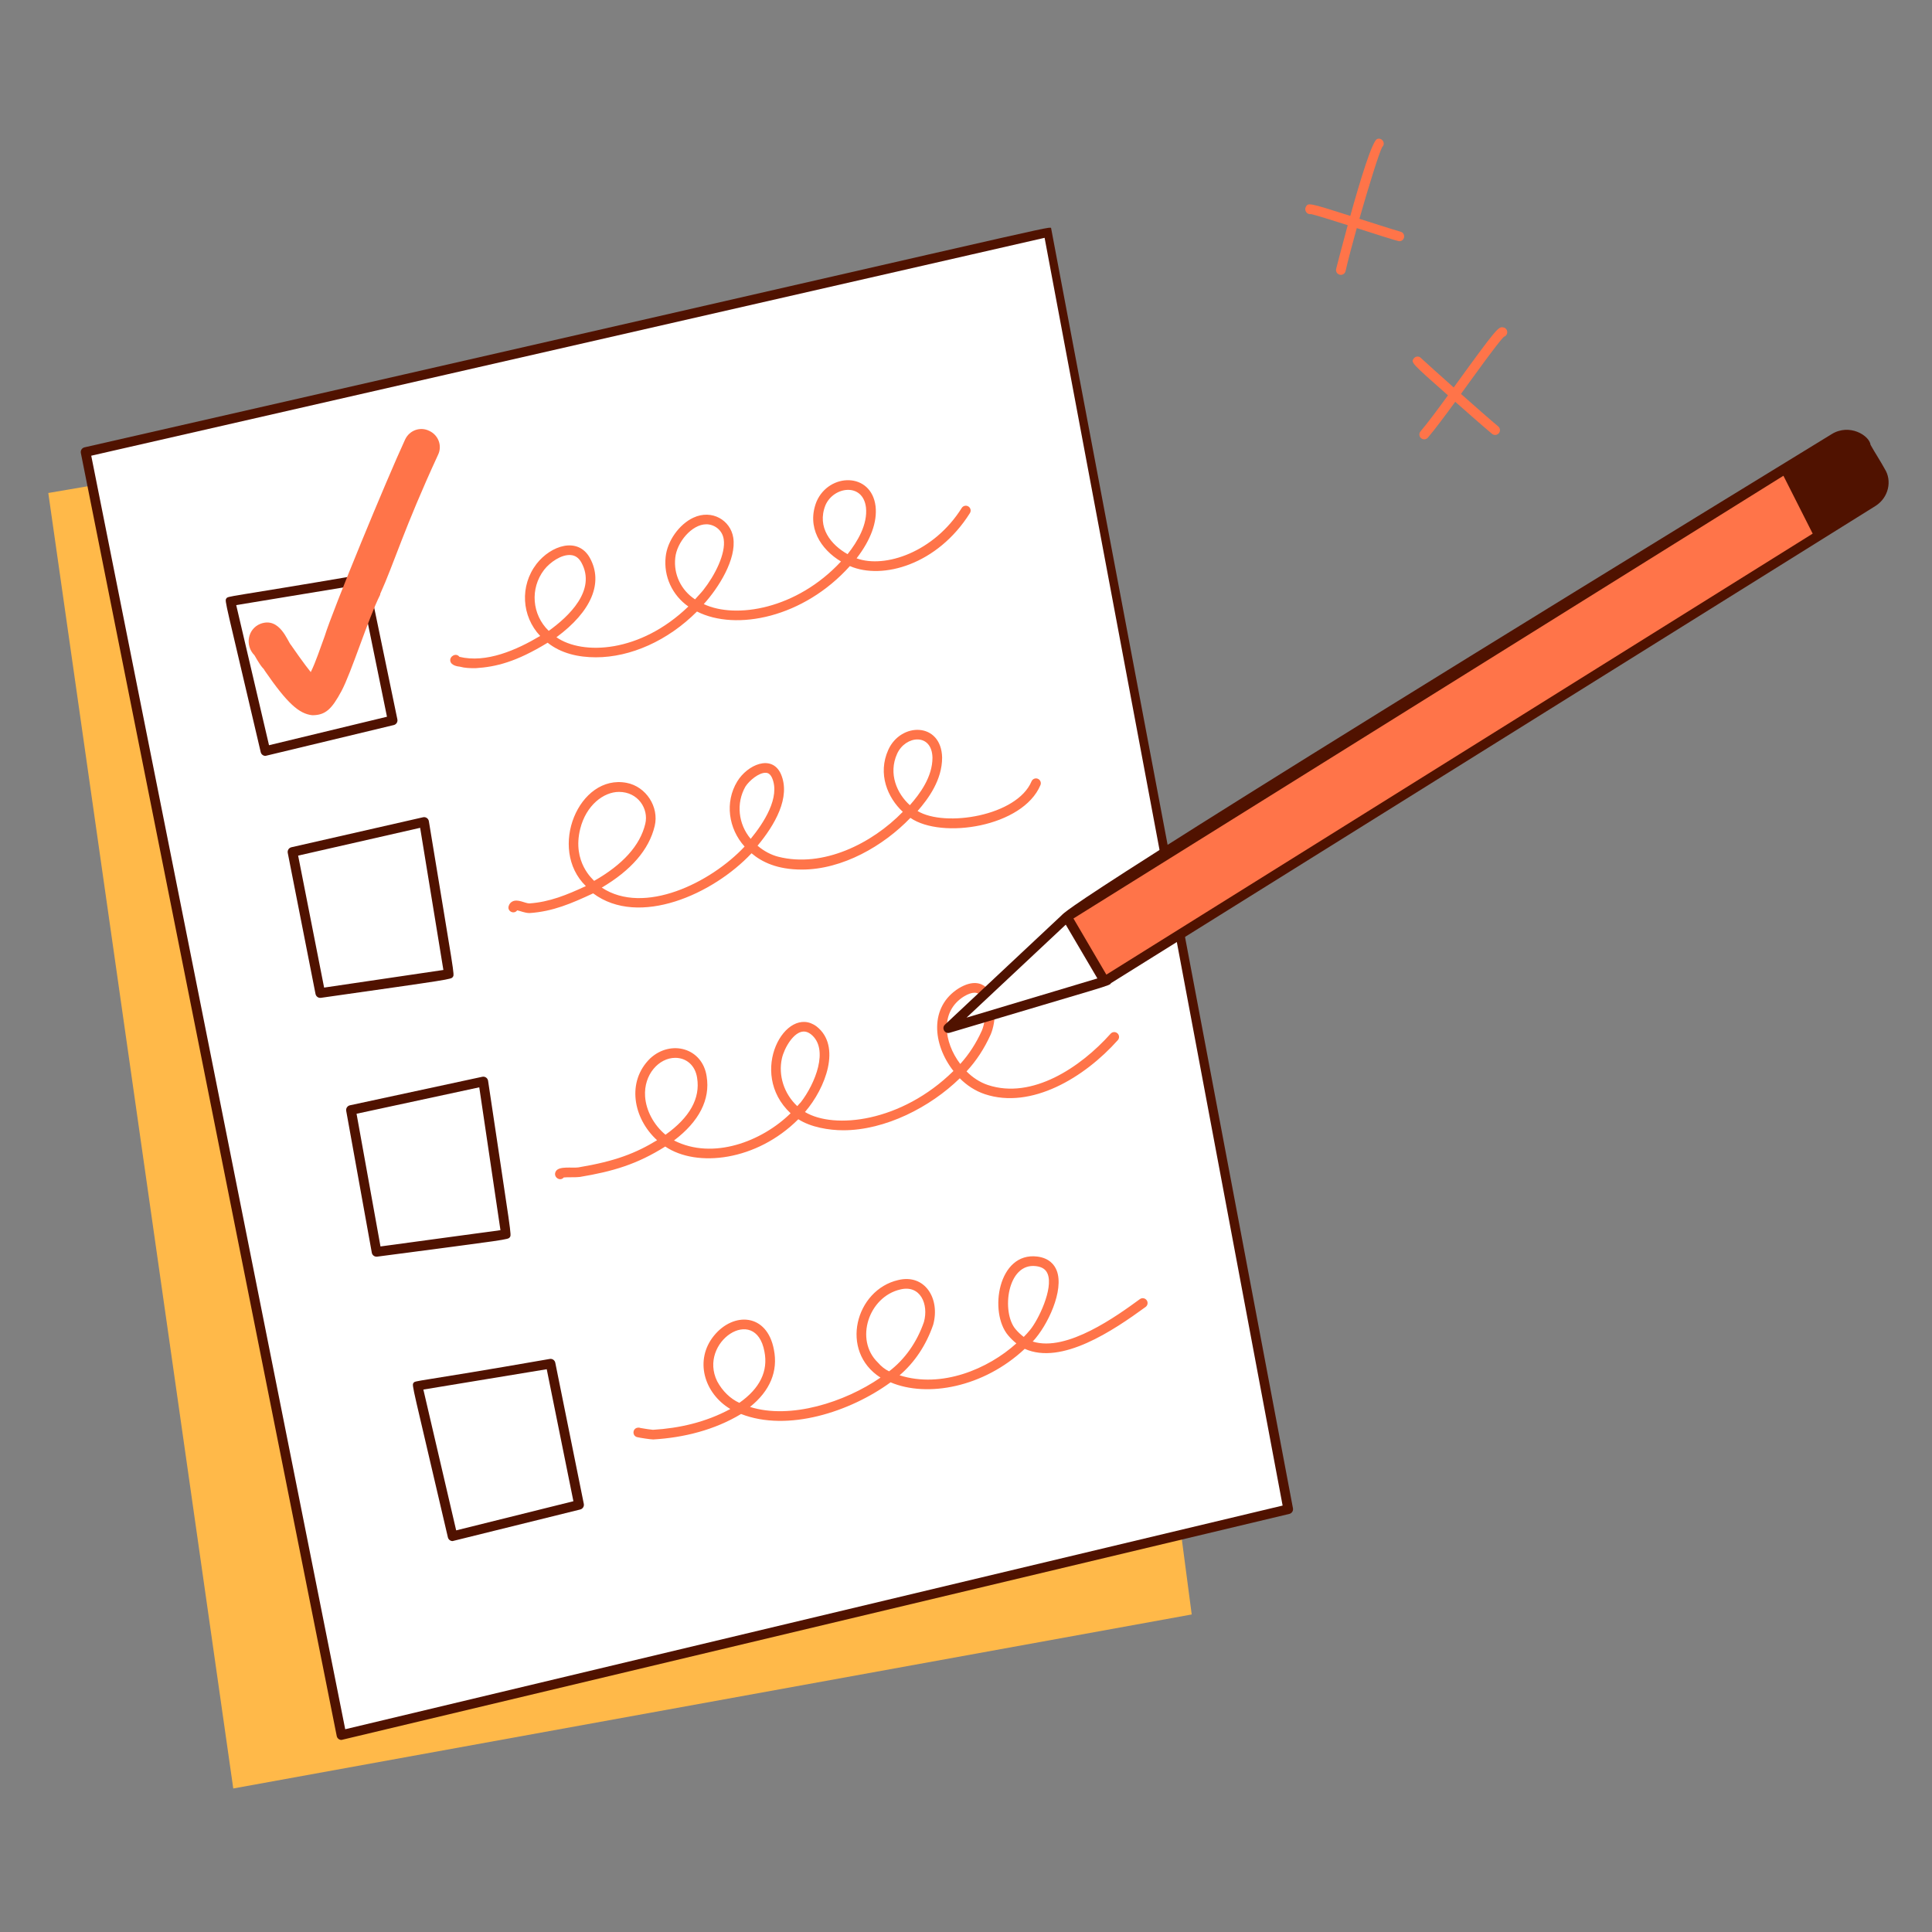 <svg xmlns="http://www.w3.org/2000/svg" fill="none" viewBox="0 0 400 400" id="Task-List--Streamline-Manchester.svg" height="400" width="400"><rect x="0" y="0" width="400" height="400" fill="#808080" stroke="none"/><desc>Task List Streamline Illustration: https://streamlinehq.com</desc><g id="task-list--Work-task-list"><path id="paper" fill="#ffb949" d="m211.616 67.558 35.116 266.7 -198.438 36.026L10 102.068l201.616 -34.51Z" stroke-width="1"></path><g id="task list"><path id="vector" fill="#ffffff" d="m217.064 48.032 -199.344 45.56L70.696 359.234l196.016 -46.772 -49.648 -264.43Z" stroke-width="1"></path><path id="vector_2" fill="#501200" d="M70.696 360.234c-0.476 0 -0.888 -0.336 -0.98 -0.804L16.74 93.788c-0.106 -0.53 0.23 -1.05 0.758 -1.17C217.446 47.038 217.044 46.82 217.612 47.196l50.082 265.084c0.098 0.524 -0.232 1.034 -0.75 1.158l-196.248 46.798v-0.002ZM18.89 94.35 71.474 358.02l194.08 -46.308 -49.28 -262.474L18.89 94.35Z" stroke-width="1"></path><path id="vector_3" fill="#501200" d="M54.954 156.498c-0.464 0 -0.868 -0.32 -0.974 -0.772 -7.416 -31.746 -7.498 -31.25 -7.124 -31.812 0.376 -0.56 -0.024 -0.146 28.216 -4.972 0.508 -0.086 0.976 0.218 1.122 0.7l6.078 29.302c0.106 0.528 -0.222 1.044 -0.746 1.17l-26.572 6.386v-0.002Zm-6.048 -31.216 6.792 29.008 24.422 -5.896 -5.586 -27.338 -25.628 4.224v0.002Z" stroke-width="1"></path><path id="vector_4" fill="#501200" d="m65.326 205.794 -5.75 -29.212c-0.104 -0.532 0.232 -1.048 0.76 -1.168l27.246 -6.206c0.542 -0.132 1.114 0.234 1.208 0.814 5.284 32.182 5.352 31.71 4.966 32.234 -0.384 0.526 0.06 0.436 -27.302 4.334 -0.558 0.08 -1.028 -0.294 -1.128 -0.796Zm-3.6 -28.646 5.378 27.324 24.694 -3.648 -4.812 -29.432 -25.26 5.754v0.002Z" stroke-width="1"></path><path id="vector_5" fill="#501200" d="m76.978 259.36 -5.298 -29.364c-0.096 -0.532 0.248 -1.042 0.774 -1.156l27.398 -5.904c0.568 -0.12 1.114 0.258 1.2 0.832 4.82 32.324 4.892 31.862 4.502 32.382 -0.392 0.52 0.046 0.404 -27.456 4.024 -0.552 0.072 -1.028 -0.304 -1.12 -0.814Zm-3.158 -28.768 4.956 27.472 24.838 -3.368 -4.386 -29.578 -25.408 5.474Z" stroke-width="1"></path><path id="vector_6" fill="#501200" d="M93.704 319.064c-0.466 0 -0.868 -0.324 -0.974 -0.774 -7.418 -31.892 -7.498 -31.404 -7.124 -31.962 0.372 -0.56 0 -0.052 28.216 -4.972 0.538 -0.094 1.038 0.26 1.144 0.788l5.904 29.212c0.106 0.524 -0.22 1.04 -0.74 1.168l-26.426 6.538v0.002Zm-6.05 -31.368 6.792 29.152 24.272 -6.034 -5.522 -27.33 -25.542 4.21v0.002Z" stroke-width="1"></path><path id="vector_7" fill="#ff7449" d="M113.378 133.064c2.808 2.244 6.412 3.024 9.996 3.024 7.166 0 14.896 -3.424 20.928 -9.478 8.114 4.106 22.094 1.254 31.656 -9.412 6.754 2.922 18.152 -0.296 24.85 -10.964 0.294 -0.468 0.152 -1.084 -0.314 -1.378 -0.47 -0.292 -1.086 -0.152 -1.378 0.314 -5.742 9.146 -15.888 12.57 -21.768 10.428 2.936 -3.808 4.292 -7.51 3.93 -10.774 -0.866 -7.104 -9.612 -6.958 -12.212 -1.006 -2.132 5.332 0.858 9.922 5.052 12.434 -9.182 9.892 -21.79 11.938 -28.41 8.82 3.112 -3.43 6.8 -9.314 6.106 -13.752 -0.562 -3.596 -4.398 -5.93 -8.256 -4.142 -2.946 1.364 -5.414 4.852 -5.74 8.104 -0.45 4.052 1.37 7.96 4.696 10.288 -9.978 9.628 -21.896 10.126 -27.312 6.366 7.236 -5.33 9.762 -11.268 6.926 -16.422 -2.46 -4.432 -8.048 -2.624 -11.052 1.24 -3.49 4.552 -3.086 10.84 0.758 14.914 -4.908 2.924 -11.168 5.672 -16.72 4.32 -0.672 -0.908 -2.048 -0.13 -1.888 0.844 0.154 0.946 1.484 1.152 1.97 1.196 1.11 0.302 2.15 0.312 3.266 0.312 4.196 -0.264 8.366 -1.27 14.92 -5.27l-0.004 -0.006Zm57.528 -28.476c1.708 -3.904 7.752 -4.696 8.382 0.466 0.388 3.492 -1.746 7.09 -3.806 9.678 -3.4 -1.896 -6.418 -5.54 -4.576 -10.144Zm-31.102 10.9c0.322 -3.218 3.436 -6.94 6.438 -6.94 1.584 0 3.286 1.11 3.592 3.078 0.468 2.992 -1.816 7.486 -4.226 10.54 -0.422 0.536 -1.008 1.132 -1.71 1.926 -2.882 -1.89 -4.474 -5.18 -4.094 -8.602v-0.002Zm-27.148 2.482c1.218 -1.566 3.588 -3.21 5.506 -3.05 0.948 0.072 1.672 0.584 2.212 1.556 3.144 5.718 -2.596 11.154 -6.768 14.138 -3.47 -3.352 -3.924 -8.766 -0.952 -12.644h0.002Z" stroke-width="1"></path><path id="vector_8" fill="#ff7449" d="M122.806 184.96c9.48 7.068 24.848 0.176 32.79 -8.298 2.158 1.83 5.346 3.374 10.426 3.374 8.414 0 16.888 -4.896 22.464 -10.704 6.524 4.476 23.292 1.868 26.926 -6.784 0.214 -0.51 -0.026 -1.096 -0.534 -1.31 -0.51 -0.216 -1.096 0.026 -1.31 0.534 -3.006 7.158 -17.912 9.566 -23.592 6.142 2.272 -2.596 5.08 -6.452 5.08 -11.076 -0.176 -7.352 -8.546 -7.35 -11.144 -1.598 -2.254 4.99 -0.14 9.938 3.004 12.838 -6.362 6.56 -16.518 11.652 -25.782 9.302 -1.438 -0.364 -2.97 -1.152 -4.292 -2.286 3.524 -4.238 6.946 -10.018 4.824 -14.866 -1.89 -4.124 -6.93 -1.902 -9.042 1.586 -2.584 4.266 -1.822 9.744 1.536 13.458 -7.05 7.522 -20.826 14.284 -29.572 8.498 6.014 -3.554 9.79 -7.812 10.962 -12.77 0.932 -3.936 -1.788 -8.148 -5.808 -8.918 -9.872 -1.894 -16.38 13.666 -8.446 21.374 -3.932 1.818 -7.514 3.302 -11.7 3.586 -0.876 0 -2.418 -0.998 -3.542 -0.384 -0.256 0.138 -0.594 0.418 -0.75 0.958 -0.308 1.08 1.126 1.756 1.774 0.86 0.648 0.122 1.586 0.564 2.574 0.564 4.83 -0.322 8.696 -2.006 13.154 -4.08Zm62.93 -28.898c1.716 -3.8 7.198 -4.382 7.322 0.8 0 4.02 -2.638 7.532 -4.68 9.844 -2.666 -2.388 -4.506 -6.516 -2.642 -10.644Zm-31.402 6.79c0.792 -1.23 2.802 -2.932 4.252 -2.856 0.344 0.024 0.848 0.162 1.256 1.05 1.756 4.016 -1.718 9.342 -4.422 12.63 -2.584 -3.066 -3.048 -7.39 -1.086 -10.824Zm-34.206 8.748c1.224 -4.902 4.858 -7.646 8.028 -7.646 3.94 0 6.18 3.492 5.448 6.586 -1.074 4.536 -4.72 8.494 -10.592 11.834 -0.13 -0.21 -4.616 -3.832 -2.884 -10.772v-0.002Z" stroke-width="1"></path><path id="vector_9" fill="#ff7449" d="M165.282 231.724c2.598 1.67 6.362 2.286 9.3 2.286 8.722 0 18.03 -4.796 24.134 -10.76 1.404 1.43 3.188 2.622 5.19 3.286 9.62 3.192 20.608 -3.424 27.528 -11.188 0.368 -0.412 0.332 -1.044 -0.082 -1.412 -0.412 -0.366 -1.042 -0.332 -1.412 0.082 -6.236 6.994 -16.262 13.656 -25.406 10.622 -1.67 -0.554 -3.226 -1.6 -4.422 -2.82 2.012 -2.168 3.692 -4.732 5.006 -7.654 1.128 -2.666 1.426 -7.678 -0.982 -9.772 -0.98 -0.854 -2.75 -1.508 -5.616 0.208 -6.128 3.83 -5.476 11.568 -1.12 17.134 -10.788 10.624 -24.7 12.124 -30.74 8.494 4.284 -4.962 7.58 -13.672 2.414 -17.708 -6.338 -4.756 -14.406 9.556 -5.39 17.968 -5.954 5.846 -16.074 9.722 -24.106 5.646l-0.036 -0.012c5.204 -3.92 7.538 -8.486 6.764 -13.262 -0.872 -5.926 -7.41 -7.662 -11.674 -3.75 -4.938 4.79 -3.586 12.396 1.412 16.958 -4.404 2.676 -8.622 4.348 -16.296 5.626 -1.286 0.184 -3.966 -0.326 -4.646 0.776 -0.716 1.154 0.834 2.262 1.622 1.306 0.838 -0.084 2.526 0.01 3.33 -0.106 6.822 -1.136 11.828 -2.608 17.678 -6.296 6.558 4.428 18.938 2.976 27.55 -5.65v-0.002Zm34.286 -25.416c0.864 -0.518 1.6 -0.778 2.202 -0.778 2.602 0 2.58 5.324 1.518 7.834 -1.182 2.626 -2.686 4.95 -4.478 6.92 -3.476 -4.602 -4.204 -10.876 0.758 -13.978v0.002Zm-37.678 12.81c0.474 -2.112 2.428 -5.552 4.534 -5.552 0.482 0 0.954 0.18 1.44 0.544 3.9 3.048 0.844 10.356 -2.06 14.094 -0.244 0.244 -0.49 0.528 -0.734 0.814 -2.766 -2.576 -3.966 -6.4 -3.18 -9.9Zm-28.33 7.896c-0.308 -4.56 2.876 -8 6.24 -8 2.254 0 4.142 1.506 4.53 4.154 0.686 4.226 -1.516 8.182 -6.546 11.766 -2.424 -2.02 -4.026 -4.996 -4.224 -7.92Z" stroke-width="1"></path><path id="vector_10" fill="#ff7449" d="M237.398 269.188c-0.324 -0.444 -0.952 -0.544 -1.398 -0.218 -4.628 3.376 -15.104 11.022 -22.188 8.782 3.064 -3.244 6.57 -10.624 4.96 -14.718 -0.446 -1.136 -1.504 -2.556 -4.004 -2.876 -8.138 -1.016 -10.08 11.572 -6.042 16.316 0.49 0.588 1.058 1.144 1.698 1.662 -5.842 5.292 -15.472 9.37 -24.176 6.606 3.12 -2.674 5.504 -6.242 6.956 -10.458 1.494 -5.414 -1.716 -10.604 -7.242 -9.262 -8.832 2.024 -12.24 14.71 -3.664 20.196 -7.378 5.092 -18.664 8.712 -27.018 6.07 4.134 -3.31 5.84 -7.38 4.948 -11.852 -1.418 -7.596 -8.398 -7.852 -12.422 -2.882 -4.056 5.006 -2.07 11.888 3.398 15.166 -5.124 2.762 -10.588 3.98 -16.012 4.306 -0.282 -0.01 -1.882 -0.238 -2.592 -0.378 -0.118 -0.048 -0.246 -0.076 -0.38 -0.076 -1.296 0 -1.42 1.694 -0.31 1.97 0.63 0.158 2.822 0.482 3.324 0.482 6.376 -0.374 12.726 -1.974 18.196 -5.272 9.658 3.764 22.578 -0.444 30.95 -6.558 7.57 3.202 19.262 1.066 27.78 -6.932 7.626 3.424 18.336 -3.792 25.024 -8.672 0.446 -0.326 0.544 -0.952 0.218 -1.398l-0.004 -0.004Zm-88.912 16.798c-4.002 -8.128 7.93 -16.062 9.778 -6.174 0.812 4.066 -0.934 7.64 -5.192 10.63 -1.856 -0.838 -3.512 -2.446 -4.584 -4.456h-0.002Zm33.25 -3.908c-4.838 -4.704 -1.892 -13.606 4.684 -15.114 4.14 -0.998 5.88 3.07 4.874 6.724 -1.45 4.204 -3.938 7.73 -7.214 10.232 -0.85 -0.404 -1.624 -1.01 -2.344 -1.844v0.002Zm32.778 -19.936c1.262 0.162 2.024 0.676 2.396 1.624 1.198 3.046 -1.942 9.538 -3.656 11.594 -0.39 0.488 -0.854 0.984 -1.298 1.436 -0.652 -0.498 -1.222 -1.036 -1.7 -1.612 -2.974 -3.49 -1.75 -13.81 4.258 -13.042Z" stroke-width="1"></path><path id="vector_11" fill="#ff7449" d="M88.86 89.202c-1.816 -0.908 -4.086 -0.152 -4.996 1.816 -3.784 8.172 -14.966 35.24 -16.65 40.716 -0.908 2.422 -1.816 5.298 -2.876 7.416 -1.128 -1.354 -4.022 -5.472 -4.086 -5.6 -0.688 -0.692 -2.318 -5.928 -6.356 -4.39 -2.622 1.05 -3.234 4.486 -1.21 6.508 1.796 3.142 1.736 2.414 2.12 3.178 4.692 6.812 7.114 8.93 9.838 9.234 2.764 0 4.042 -1.276 6.04 -4.976 2.064 -3.824 5.5 -14.924 8.038 -19.998v-0.152c2.804 -6.17 4.958 -13.592 11.958 -28.76 0.908 -1.816 0.152 -4.086 -1.816 -4.994l-0.004 0.002Z" stroke-width="1"></path></g><g id="pencil"><path id="vector_12" fill="#ff7449" d="m369.638 97.072 -148.79 92.938 7.872 13.168s107.62 -67.054 147.882 -92.332l-6.962 -13.774h-0.002Z" stroke-width="1"></path><path id="vector_13" fill="#ffffff" d="M221 190.01 196.328 212.866l32.392 -9.688 -7.72 -13.168Z" stroke-width="1"></path><path id="vector_14" fill="#501200" d="M390.194 97.048c-0.888 -1.628 -2.028 -3.348 -2.912 -4.938 -0.232 -1.944 -4.354 -4.494 -8.032 -2.242 -160.334 98.182 -158.53 98.772 -159.54 99.714L195.644 212.136c-0.764 0.714 -0.044 1.99 0.97 1.688 33.502 -10.012 33.054 -9.672 33.418 -10.286l158.31 -98.812c2.648 -1.702 3.462 -5.174 1.85 -7.676l0.002 -0.002Zm-190.082 113.642 20.542 -19.252 6.55 11.136 -27.092 8.116Zm28.95 -8.904 -6.814 -11.624 146.99 -91.662 6.058 11.982 -146.234 91.302v0.002Z" stroke-width="1"></path></g><g id="spark"><path id="vector_15" fill="#ff7449" d="M289.994 47.978c-1.806 -0.516 -6.524 -2.032 -8.544 -2.68 1.942 -6.812 4.12 -13.8 4.726 -14.862 0.79 -0.762 -0.062 -2.054 -1.066 -1.648 -1.022 0.41 -3.524 8.652 -5.546 15.906 -8.66 -2.766 -8.7 -2.7 -9.18 -1.91 -0.438 0.718 0.184 1.718 1.06 1.538 0.968 0.208 4.342 1.268 7.586 2.302 -1.348 4.918 -2.374 8.958 -2.396 9.058 -0.14 0.62 0.328 1.222 0.976 1.222 0.456 0 0.87 -0.314 0.974 -0.778 0.506 -2.226 1.36 -5.466 2.32 -8.902 3.298 1.048 8.416 2.716 8.814 2.716 1.154 0 1.384 -1.644 0.274 -1.962h0.002Z" stroke-width="1"></path><path id="vector_16" fill="#ff7449" d="M311.226 67.782c-0.994 -0.166 -1.232 -0.018 -10.254 12.442 -7.044 -6.266 -6.818 -6.192 -7.022 -6.296 -0.452 -0.224 -1.012 -0.078 -1.29 0.346 -0.502 0.768 -0.56 0.812 7.128 7.578 -2.216 3.04 -4.284 5.818 -5.684 7.458 -0.358 0.42 -0.308 1.052 0.112 1.41 0.42 0.358 1.052 0.308 1.41 -0.112 1.416 -1.662 3.47 -4.412 5.666 -7.422 2.328 2.06 5.856 5.168 7.616 6.634 0.428 0.354 1.056 0.294 1.41 -0.128 0.354 -0.424 0.296 -1.056 -0.128 -1.41 -1.57 -1.306 -4.664 -4.02 -7.714 -6.724 2.038 -2.814 7.848 -10.934 8.916 -11.846 0.976 -0.344 0.846 -1.76 -0.166 -1.93Z" stroke-width="1"></path></g></g></svg>